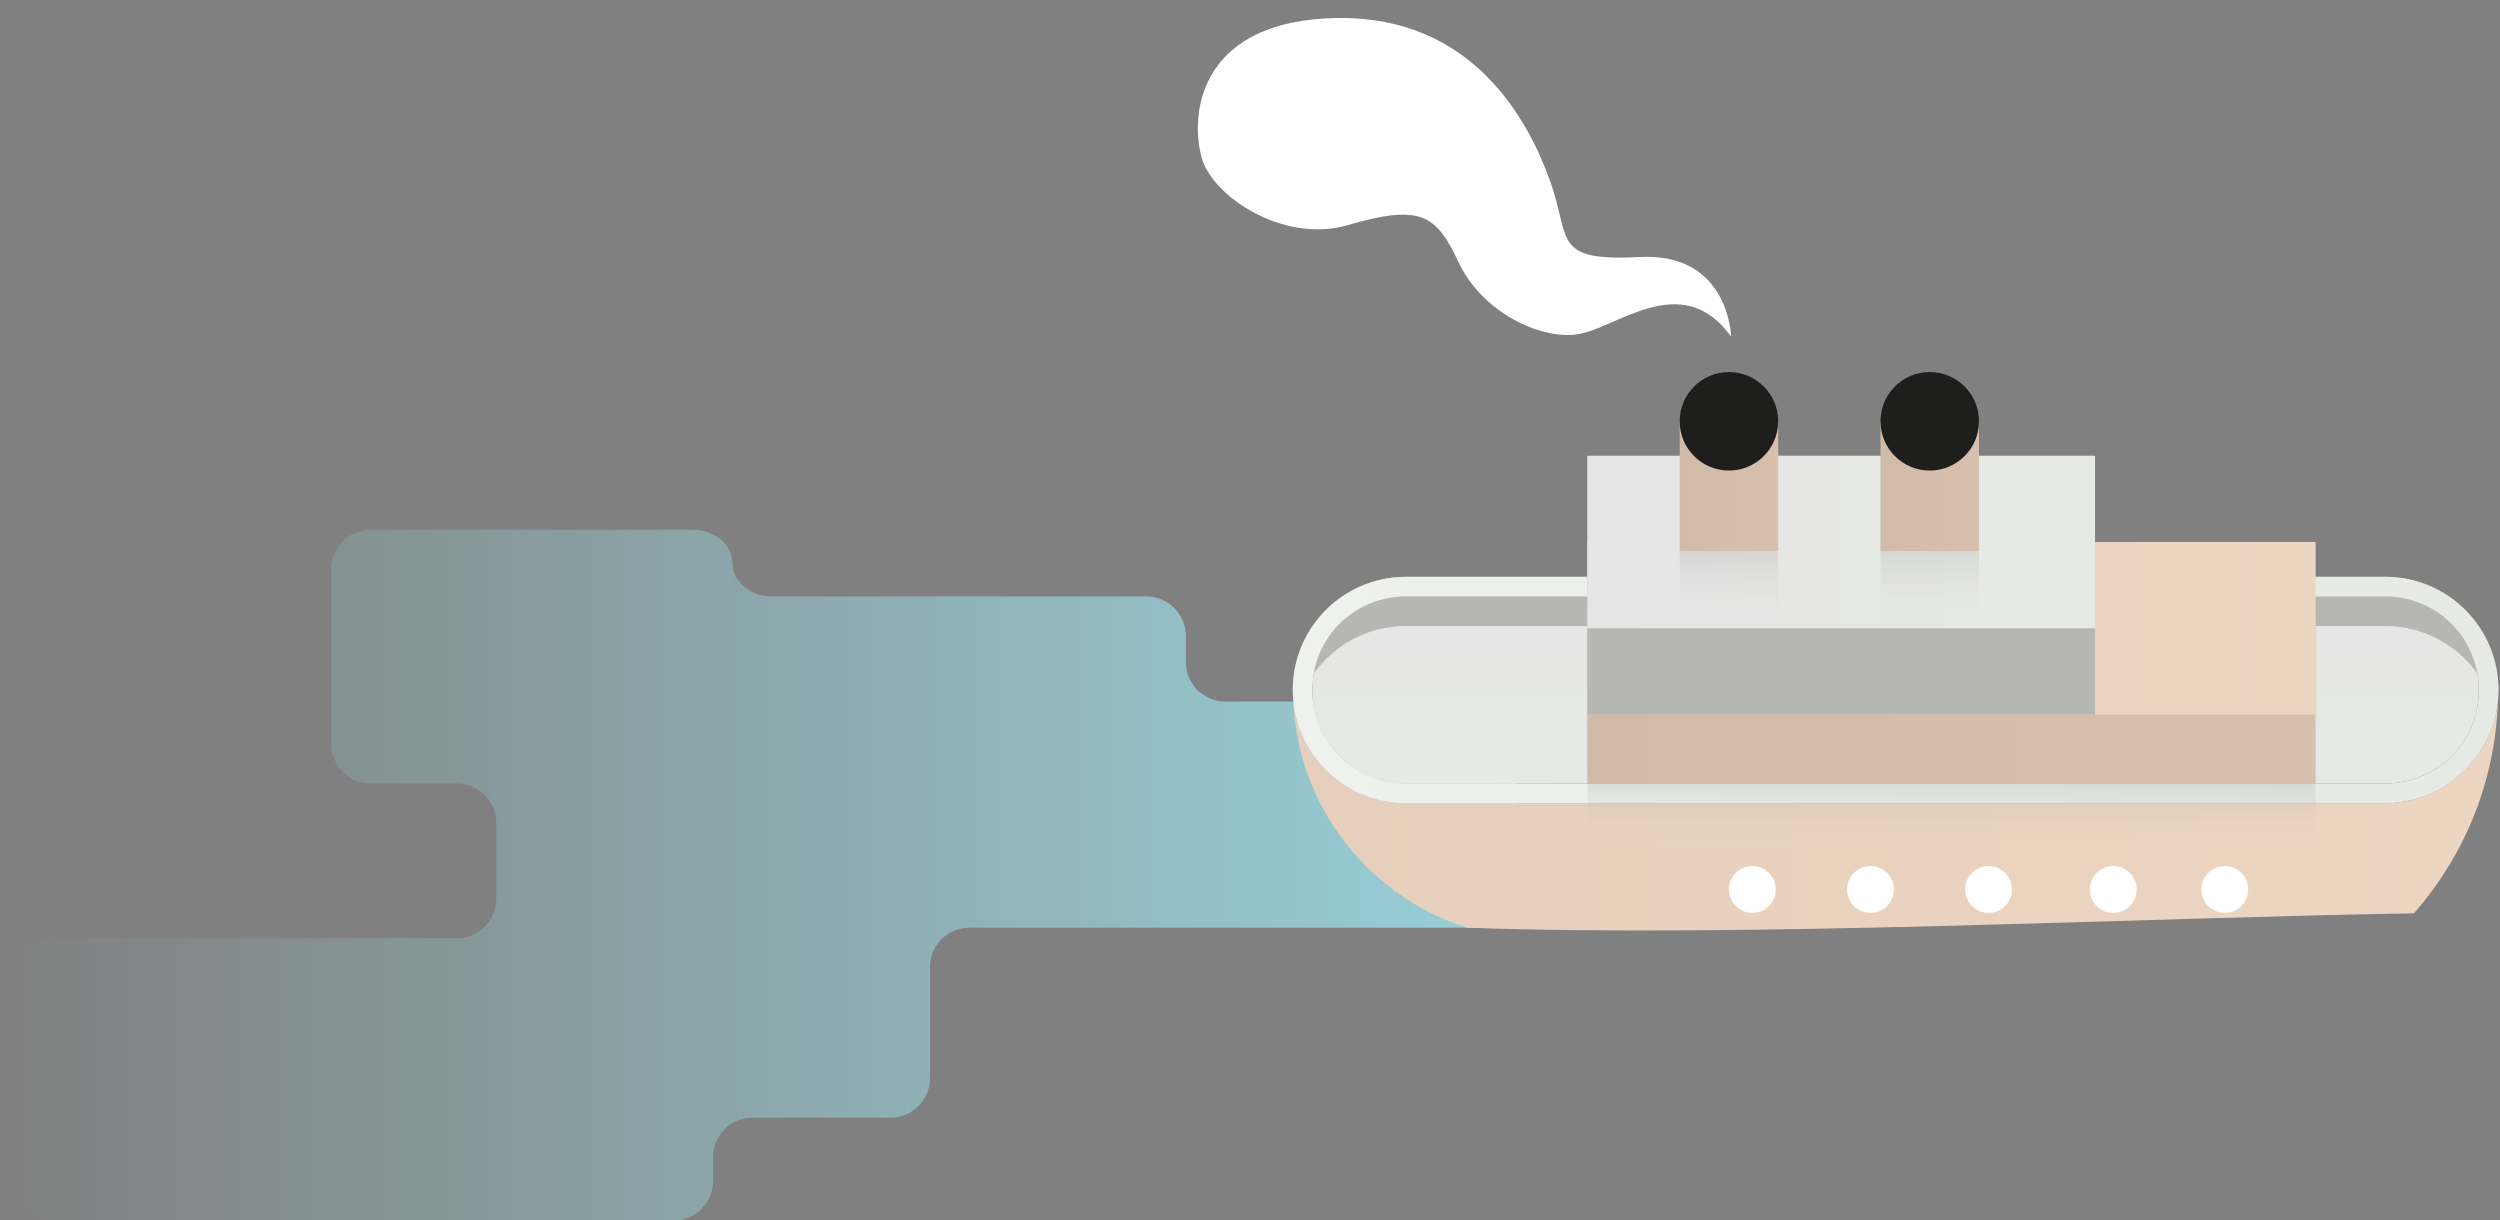 <?xml version="1.0" encoding="utf-8"?>
<!-- Generator: Adobe Illustrator 16.0.0, SVG Export Plug-In . SVG Version: 6.00 Build 0)  -->
<!DOCTYPE svg PUBLIC "-//W3C//DTD SVG 1.1//EN" "http://www.w3.org/Graphics/SVG/1.1/DTD/svg11.dtd">
<svg version="1.1" id="Livello_1" xmlns="http://www.w3.org/2000/svg" xmlns:xlink="http://www.w3.org/1999/xlink" x="0px" y="0px"
	 width="127px" height="62px" viewBox="0 0 127 62" enable-background="new 0 0 127 62" xml:space="preserve">
<rect x="0" y="0" width="127" height="62" fill="#808080" stroke="none"/>
<g>
	<g>
		<linearGradient id="SVGID_1_" gradientUnits="userSpaceOnUse" x1="0.381" y1="44.456" x2="77.076" y2="44.456">
			<stop  offset="0" style="stop-color:#98D0D9;stop-opacity:0"/>
			<stop  offset="1" style="stop-color:#98D0D9"/>
		</linearGradient>
		<path fill="url(#SVGID_1_)" d="M62.242,35.64c-1.1,0-2-0.9-2-2v-1.338c0-1.1-0.9-2-2-2H39.209c-1.1,0-2-0.763-2-1.695
			s-0.9-1.695-2-1.695H18.83c-1.1,0-2,0.9-2,2v8.89c0,1.1,0.9,2,2,2h4.379c1.1,0,2,0.9,2,2v3.865c0,1.1-0.9,2-2,2H2.381
			c-1.1,0-2,0.9-2,2V60c0,1.1,0.9,2,2,2h31.845c1.1,0,2-0.9,2-2v-1.224c0-1.1,0.9-2,2-2h7.017c1.1,0,2-0.9,2-2v-5.649
			c0-1.1,0.9-2,2-2h9c1.1,0,2.9,0,4,0h12.834c1.1,0,2-0.9,2-2V37.64c0-1.1-0.9-2-2-2H62.242z"/>
	</g>
	<linearGradient id="SVGID_2_" gradientUnits="userSpaceOnUse" x1="65.701" y1="41.455" x2="126.893" y2="41.455">
		<stop  offset="0" style="stop-color:#E6D0BD"/>
		<stop  offset="1" style="stop-color:#ECD6C2"/>
	</linearGradient>
	<path fill="url(#SVGID_2_)" d="M122.631,46.396c2.537-2.895,4.122-6.637,4.262-10.757c-0.295,2.898-2.744,5.162-5.721,5.162h-49.57
		h-0.18c-2.977,0-5.426-2.264-5.721-5.162c0.25,5.405,3.879,9.924,8.826,11.488C88.607,47.643,109.438,46.604,122.631,46.396z"/>
	<linearGradient id="SVGID_3_" gradientUnits="userSpaceOnUse" x1="96.297" y1="30.302" x2="96.297" y2="39.802">
		<stop  offset="0" style="stop-color:#E5E5E5"/>
		<stop  offset="1" style="stop-color:#E7EAE4"/>
	</linearGradient>
	<path fill="url(#SVGID_3_)" d="M71.422,39.802c-2.447,0-4.479-1.834-4.725-4.264l-0.012-0.174
		c-0.006-0.104-0.014-0.207-0.014-0.313s0.008-0.209,0.014-0.313l0.016-0.229c0.242-2.377,2.273-4.209,4.721-4.209h49.75
		c2.447,0,4.479,1.832,4.725,4.262l0.012,0.211c0.006,0.092,0.014,0.184,0.014,0.277s-0.008,0.186-0.014,0.277l-0.016,0.275
		c-0.242,2.363-2.273,4.197-4.721,4.197H71.422z"/>
	<path fill="#B6B6B2" d="M71.422,31.802h49.75c2.746,0,5.039,1.926,5.609,4.5c0.09-0.404,0.141-0.82,0.141-1.25
		c0-3.176-2.574-5.75-5.75-5.75h-49.75c-3.176,0-5.75,2.574-5.75,5.75c0,0.43,0.051,0.846,0.141,1.25
		C66.383,33.728,68.676,31.802,71.422,31.802z"/>
	<circle fill="#FFFFFF" cx="95.02" cy="45.185" r="1.189"/>
	<circle fill="#FFFFFF" cx="89.02" cy="45.185" r="1.189"/>
	<circle fill="#FFFFFF" cx="101.02" cy="45.185" r="1.189"/>
	<circle fill="#FFFFFF" cx="107.353" cy="45.185" r="1.19"/>
	<circle fill="#FFFFFF" cx="113.02" cy="45.185" r="1.189"/>
	<linearGradient id="SVGID_4_" gradientUnits="userSpaceOnUse" x1="65.672" y1="35.052" x2="126.922" y2="35.052">
		<stop  offset="0" style="stop-color:#EEF1EC"/>
		<stop  offset="1" style="stop-color:#E7EAE4"/>
	</linearGradient>
	<path fill="url(#SVGID_4_)" d="M126.893,34.464c-0.295-2.9-2.744-5.162-5.721-5.162H93.424h-3.807H71.422
		c-2.977,0-5.426,2.262-5.721,5.162c-0.01,0.195-0.029,0.389-0.029,0.588c0,0.197,0.02,0.391,0.029,0.588
		c0.295,2.898,2.744,5.162,5.721,5.162h0.18h18.016h3.807h27.748c2.977,0,5.426-2.264,5.721-5.162
		c0.006-0.197,0.029-0.391,0.029-0.588C126.922,34.853,126.898,34.659,126.893,34.464z M125.908,35.329l-0.016,0.275
		c-0.242,2.363-2.273,4.197-4.721,4.197h-49.75c-2.447,0-4.479-1.834-4.725-4.264l-0.012-0.174
		c-0.006-0.104-0.014-0.207-0.014-0.313s0.008-0.209,0.014-0.313l0.016-0.229c0.242-2.377,2.273-4.209,4.721-4.209h49.75
		c2.447,0,4.479,1.832,4.725,4.262l0.012,0.211c0.006,0.092,0.014,0.184,0.014,0.277S125.914,35.237,125.908,35.329z"/>
	<linearGradient id="SVGID_5_" gradientUnits="userSpaceOnUse" x1="80.635" y1="35.359" x2="117.635" y2="35.359">
		<stop  offset="0" style="stop-color:#D2BAA8"/>
		<stop  offset="1" style="stop-color:#D7C0AE"/>
	</linearGradient>
	<rect x="80.635" y="30.917" fill="url(#SVGID_5_)" width="37" height="8.885"/>
	<linearGradient id="SVGID_6_" gradientUnits="userSpaceOnUse" x1="99.141" y1="39.802" x2="99.141" y2="43.157">
		<stop  offset="0" style="stop-color:#414142"/>
		<stop  offset="1" style="stop-color:#E7EAE4;stop-opacity:0"/>
	</linearGradient>
	<rect x="80.646" y="39.802" opacity="0.1" fill="url(#SVGID_6_)" width="36.988" height="3.355"/>
	<g>
		<linearGradient id="SVGID_7_" gradientUnits="userSpaceOnUse" x1="80.635" y1="31.917" x2="117.635" y2="31.917">
			<stop  offset="0" style="stop-color:#E6D0BD"/>
			<stop  offset="1" style="stop-color:#ECD6C2"/>
		</linearGradient>
		<rect x="80.635" y="27.532" fill="url(#SVGID_7_)" width="37" height="8.77"/>
	</g>
	<g>
		<rect x="80.635" y="27.532" fill="#B6B6B2" width="25.793" height="8.77"/>
	</g>
	<g>
		<linearGradient id="SVGID_8_" gradientUnits="userSpaceOnUse" x1="80.635" y1="27.533" x2="106.428" y2="27.533">
			<stop  offset="0" style="stop-color:#E5E5E5"/>
			<stop  offset="1" style="stop-color:#E7EAE4"/>
		</linearGradient>
		<rect x="80.635" y="23.148" fill="url(#SVGID_8_)" width="25.793" height="8.769"/>
	</g>
	<linearGradient id="SVGID_9_" gradientUnits="userSpaceOnUse" x1="85.328" y1="24.697" x2="90.332" y2="24.697">
		<stop  offset="0" style="stop-color:#D2BAA8"/>
		<stop  offset="1" style="stop-color:#D7C0AE"/>
	</linearGradient>
	<rect x="85.328" y="21.402" fill="url(#SVGID_9_)" width="5.004" height="6.589"/>
	<circle fill="#1E1E1C" cx="87.83" cy="21.402" r="2.502"/>
	<linearGradient id="SVGID_10_" gradientUnits="userSpaceOnUse" x1="95.529" y1="24.697" x2="100.533" y2="24.697">
		<stop  offset="0" style="stop-color:#D2BAA8"/>
		<stop  offset="1" style="stop-color:#D7C0AE"/>
	</linearGradient>
	<rect x="95.529" y="21.402" fill="url(#SVGID_10_)" width="5.004" height="6.589"/>
	<circle fill="#1E1E1C" cx="98.031" cy="21.402" r="2.502"/>
	<linearGradient id="SVGID_11_" gradientUnits="userSpaceOnUse" x1="87.83" y1="27.991" x2="87.83" y2="31.917">
		<stop  offset="0" style="stop-color:#414142"/>
		<stop  offset="1" style="stop-color:#E7EAE4;stop-opacity:0"/>
	</linearGradient>
	<rect x="85.328" y="27.991" opacity="0.1" fill="url(#SVGID_11_)" width="5.004" height="3.926"/>
	<linearGradient id="SVGID_12_" gradientUnits="userSpaceOnUse" x1="98.031" y1="27.991" x2="98.031" y2="31.917">
		<stop  offset="0" style="stop-color:#414142"/>
		<stop  offset="1" style="stop-color:#E7EAE4;stop-opacity:0"/>
	</linearGradient>
	<rect x="95.529" y="27.991" opacity="0.1" fill="url(#SVGID_12_)" width="5.004" height="3.926"/>
	<path fill="#FFFFFF" d="M87.941,17.098c0,0-0.096-4.273-4.631-4.041c-4.533,0.23-3.486-0.895-4.584-3.92
		c-1.102-3.027-3.896-8.313-10.775-8.222c-6.881,0.09-7.549,4.687-6.914,7.072c0.533,2.003,4.188,4.398,7.428,3.45
		c3.674-1.074,4.494-0.552,5.617,1.861c1.121,2.412,3.896,3.885,5.908,3.704C82,16.818,85.375,13.558,87.941,17.098z"/>
</g>
</svg>
